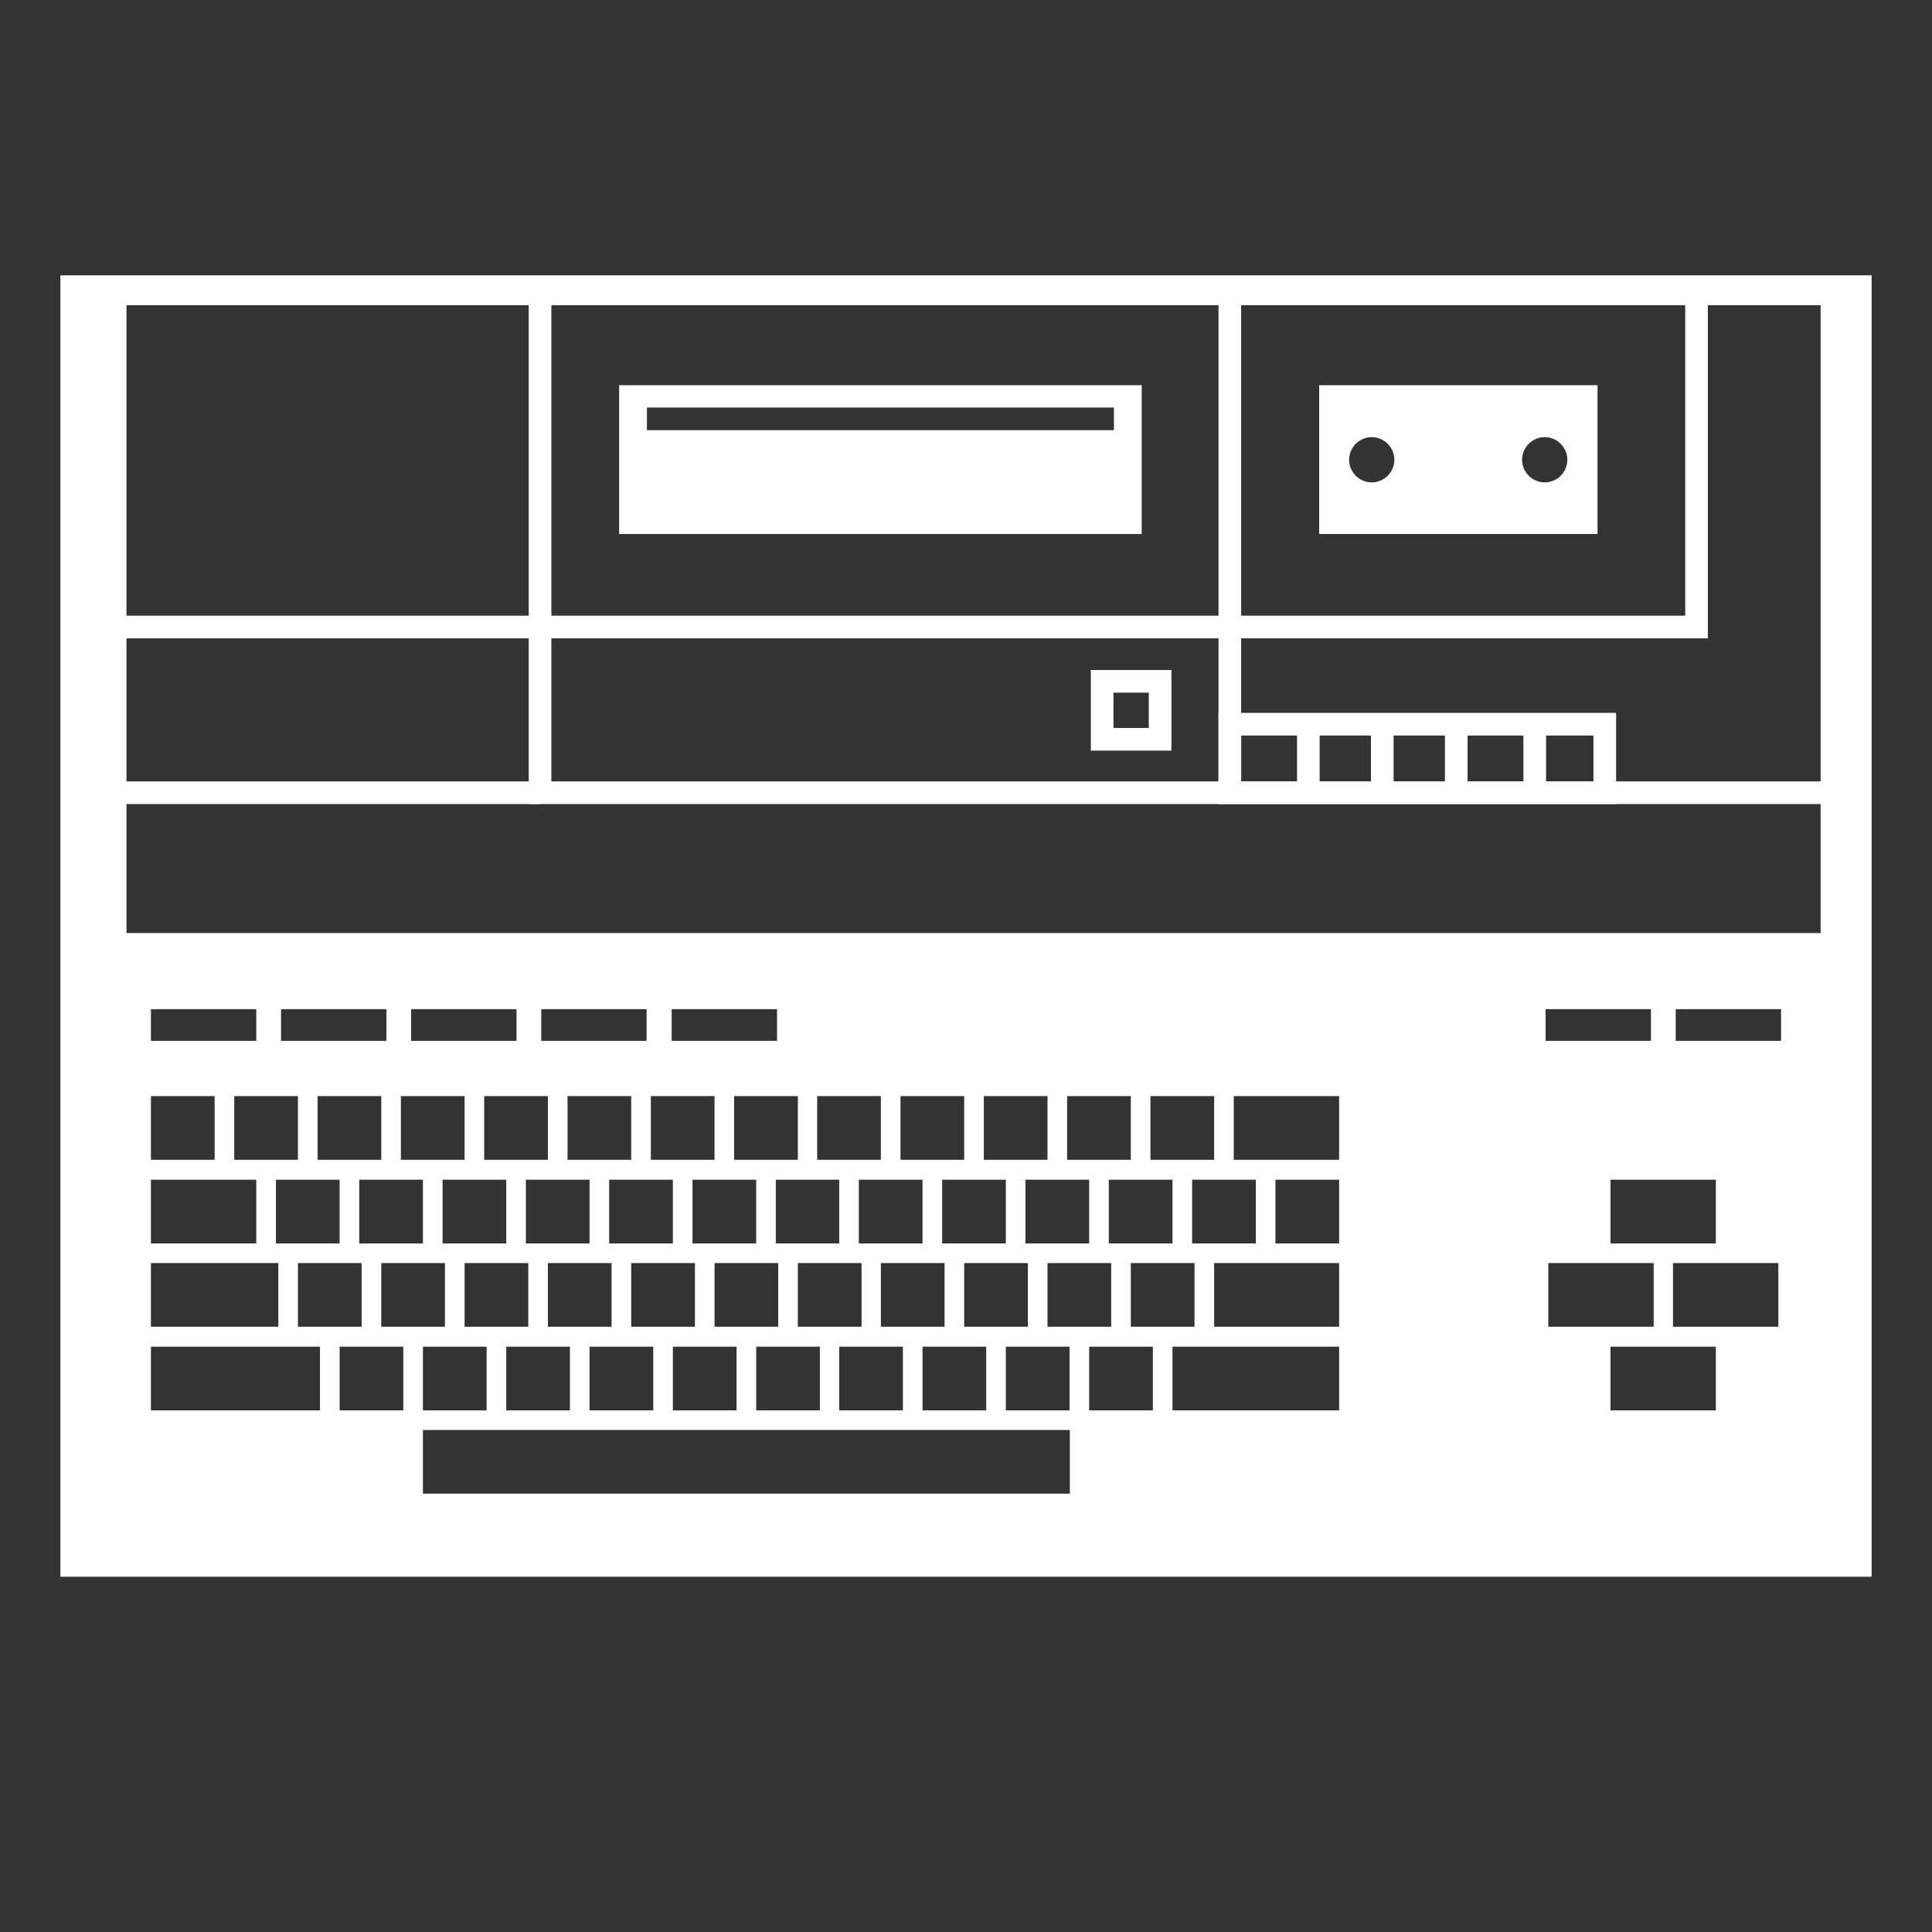 <?xml version="1.0" encoding="utf-8"?>
<svg version="1.1" xmlns="http://www.w3.org/2000/svg" xmlns:xlink="http://www.w3.org/1999/xlink" x="0px" y="0px" viewBox="0 0 64 64" style="enable-background:new 0 0 64 64;" xml:space="preserve">
<rect x="0" y="0" width="64" height="64" fill="#333333" stroke="none"/>
<style type="text/css">
	.st0{fill:none;stroke:#FFFFFF;stroke-width:0.75;stroke-miterlimit:10;}
	.st1{fill:#FFFFFF;}
</style>
<g>
	<rect x="40.74" y="23.99" class="st0" width="12.42" height="2.27"/>
	<line class="st0" x1="43.34" y1="23.97" x2="43.34" y2="26.24"/>
	<line class="st0" x1="50.84" y1="23.97" x2="50.84" y2="26.24"/>
	<line class="st0" x1="48.24" y1="23.97" x2="48.24" y2="26.24"/>
	<line class="st0" x1="45.79" y1="23.97" x2="45.79" y2="26.24"/>
	<polyline class="st0" points="3.91,20.77 56.2,20.77 56.2,9.61"/>
	<polyline class="st0" points="61.38,26.26 17.89,26.26 17.89,9.61"/>
	<path class="st1" d="M2,9.12v43.11h60V9.12H2z M10.6,46.72H5v-2.11h5.6V46.72z M41.6,39.08v2.11h-2.11v-2.11H41.6z M40.87,38.42v-2.11h3.49v2.11H40.87z M39.57,41.84v2.11h-2.11v-2.11H39.57z M40.22,38.42h-2.11v-2.11h2.11V38.42z M38.84,39.08v2.11h-2.11v-2.11H38.84z M36.81,41.84v2.11H34.7v-2.11H36.81z M37.46,38.42h-2.11v-2.11h2.11V38.42z M36.08,39.08v2.11h-2.11v-2.11H36.08zM14.74,41.84v2.11h-2.11v-2.11H14.74z M14.66,41.19v-2.11h2.11v2.11H14.66z M14.01,44.61h2.11v2.11h-2.11C14.01,46.72,14.01,44.61,14.01,44.61z M15.39,43.95v-2.11h2.11v2.11H15.39z M19.53,39.08v2.11h-2.11v-2.11H19.53z M18.8,38.42v-2.11h2.11v2.11H18.8z M16.77,44.61h2.11v2.11h-2.11V44.61z M18.15,43.95v-2.11h2.11v2.11H18.15z M19.53,44.61h2.11v2.11h-2.11V44.61z M20.91,43.95v-2.11h2.11v2.11H20.91z M22.94,41.19v-2.11h2.11v2.11H22.94z M22.29,44.61h2.11v2.11h-2.11V44.61z M23.67,43.95v-2.11h2.11v2.11H23.67z M25.05,44.61h2.11v2.11h-2.11V44.61z M26.43,43.95v-2.11h2.11v2.11H26.43z M27.8,44.61h2.11v2.11H27.8V44.61z M29.18,43.95v-2.11h2.11v2.11H29.18z M30.56,44.61h2.11v2.11h-2.11C30.56,46.72,30.56,44.61,30.56,44.61z M31.94,43.95v-2.11h2.11v2.11H31.94z M34.7,38.42h-2.11v-2.11h2.11V38.42z M33.32,39.08v2.11h-2.11v-2.11H33.32z M31.94,38.42h-2.11v-2.11h2.11V38.42z M30.56,39.08v2.11h-2.11v-2.11H30.56z M29.18,38.42h-2.11v-2.11h2.11V38.42z M27.8,39.08v2.11h-2.1v-2.11H27.8z M26.43,38.42h-2.11v-2.11h2.11V38.42z M25.74,34.48h-3.49v-1.05h3.49V34.48z M23.67,36.31v2.11h-2.11v-2.11H23.67z M22.29,39.08v2.11h-2.11v-2.11H22.29z M21.42,34.48h-3.49v-1.05h3.49V34.48z M18.15,36.31v2.11h-2.11v-2.11H18.15z M17.11,34.48h-3.49v-1.05h3.49V34.48z M15.39,36.31v2.11h-2.11v-2.11H15.39z M14.01,39.08v2.11H11.9v-2.11H14.01z M11.25,39.08v2.11H9.14v-2.11H11.25z M10.52,38.42v-2.11h2.11v2.11H10.52z M9.87,41.84h2.11v2.11H9.87V41.84z M12.8,34.48H9.31v-1.05h3.49V34.48z M9.87,36.31v2.11H7.76v-2.11H9.87z M8.49,34.48H5v-1.05h3.49V34.48z M7.11,36.31v2.11H5v-2.11H7.11z M8.49,39.08v2.11H5v-2.11H8.49z M9.22,41.84v2.11H5v-2.11H9.22z M13.36,46.72h-2.11v-2.11h2.11V46.72z M35.43,49.48H14.01v-2.11h21.43v2.11H35.43z M35.43,46.72h-2.11v-2.11h2.11V46.72z M38.19,46.72h-2.11v-2.11h2.11V46.72z M44.36,46.72h-5.52v-2.11h5.52V46.72z M44.36,43.95h-4.14v-2.11h4.14V43.95z M44.36,41.19h-2.11v-2.11h2.11V41.19z M54.69,34.48H51.2v-1.05h3.49C54.69,33.43,54.69,34.48,54.69,34.48z M56.84,39.08v2.11h-3.49v-2.11H56.84z M51.29,41.84h3.49v2.11h-3.49V41.84z M56.84,46.72h-3.49v-2.11h3.49V46.72z M58.91,43.95h-3.49v-2.11h3.49V43.95z M59,34.48h-3.49v-1.05H59V34.48z M60.31,30.91H4.19v-20.8h56.12C60.31,10.11,60.31,30.91,60.31,30.91z"/>
	<path class="st1" d="M43.7,12.76v4.93h9.22v-4.93H43.7z M45.44,15.98c-0.41,0-0.75-0.34-0.75-0.75s0.34-0.75,0.75-0.75s0.75,0.34,0.75,0.75S45.85,15.98,45.44,15.98z M51.17,15.98c-0.41,0-0.75-0.34-0.75-0.75s0.34-0.75,0.75-0.75s0.75,0.34,0.75,0.75S51.59,15.98,51.17,15.98z"/>
	<rect x="36.51" y="22.57" class="st0" width="1.92" height="1.92"/>
	<line class="st0" x1="40.74" y1="26.26" x2="40.74" y2="9.61"/>
	<line class="st0" x1="17.89" y1="26.26" x2="3.27" y2="26.26"/>
	<path class="st1" d="M20.51,12.76v4.93h17.31v-4.93H20.51z M36.9,14.25H21.43V13.5H36.9V14.25z"/>
</g>
</svg>